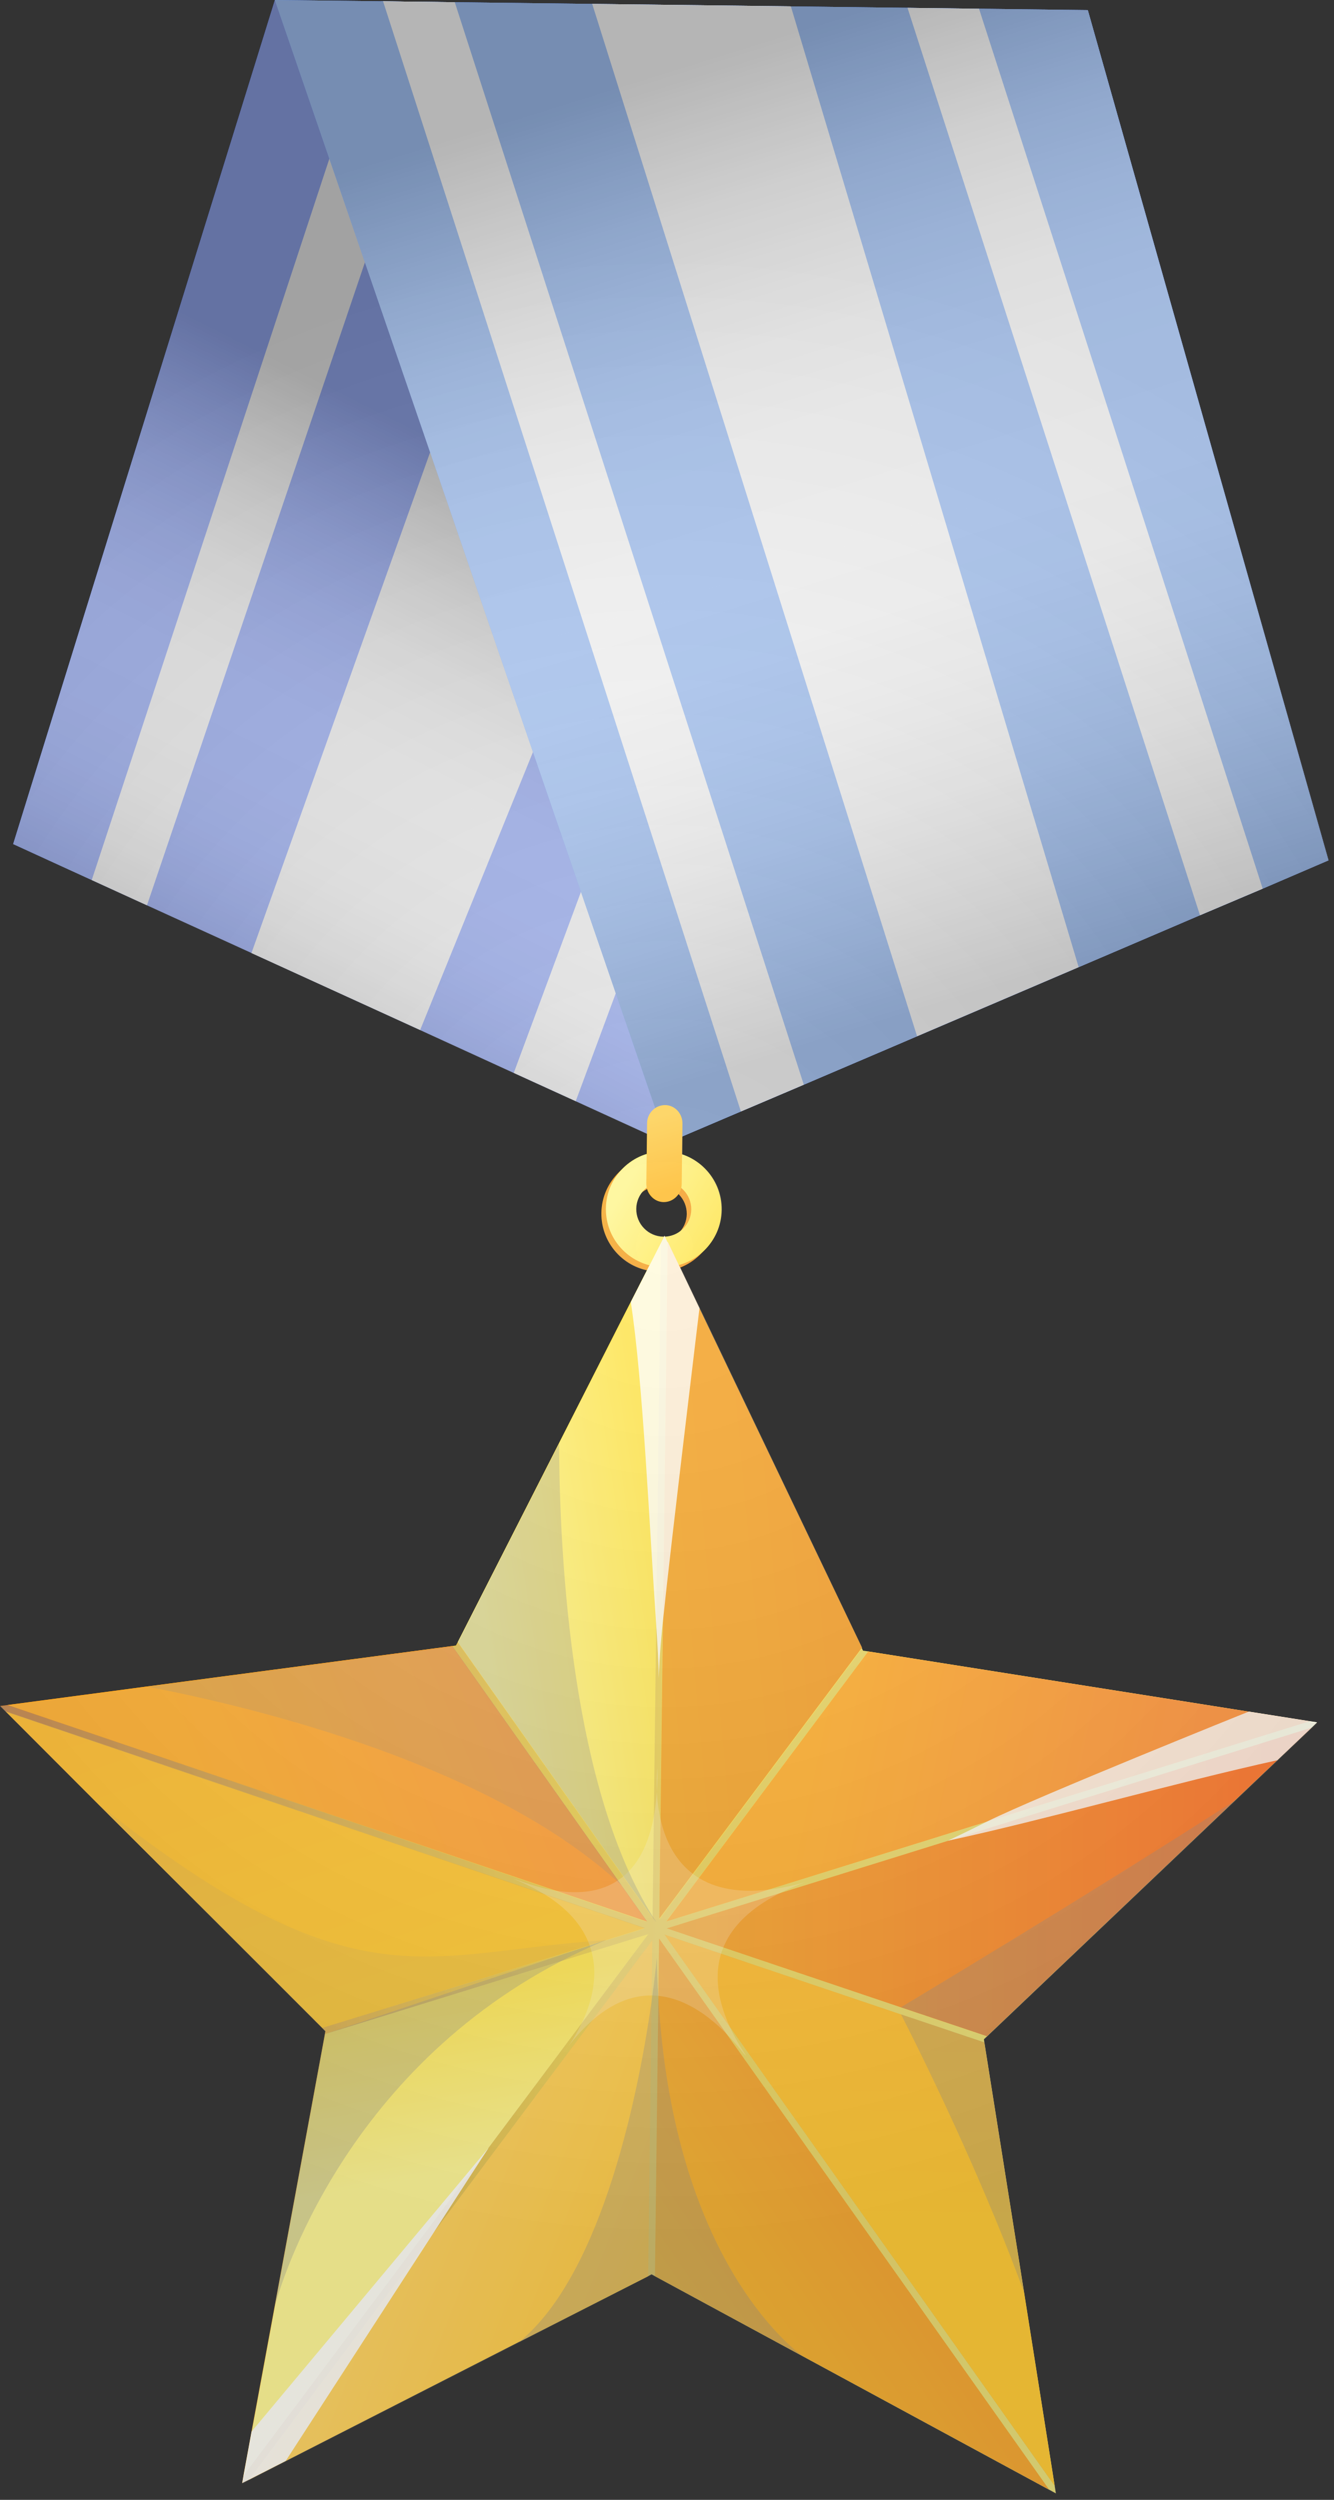 <svg width="100%" height="100%" viewBox="0 0 197 369" fill="none" xmlns="http://www.w3.org/2000/svg">
<rect x="0" y="0" width="197" height="369" fill="#333333" stroke="none"/>
<path d="M97.244 187.69C92.544 187.635 88.756 183.765 88.811 179.039C88.866 174.341 92.737 170.554 97.466 170.609C102.166 170.665 105.954 174.534 105.899 179.26C105.843 183.959 101.972 187.745 97.244 187.69ZM97.41 175.087C95.171 175.087 93.318 176.856 93.29 179.094C93.263 181.333 95.06 183.185 97.3 183.212C99.539 183.212 101.392 181.444 101.419 179.205C101.447 176.966 99.65 175.114 97.41 175.087Z" fill="url(#paint0_linear_255_13935)"/>
<path d="M97.908 187.026C93.207 186.971 89.419 183.102 89.475 178.376C89.53 173.677 93.401 169.891 98.129 169.946C102.83 170.001 106.618 173.871 106.562 178.597C106.507 183.295 102.636 187.082 97.908 187.026ZM98.074 174.424C95.834 174.396 93.982 176.192 93.954 178.431C93.926 180.67 95.724 182.521 97.963 182.549C100.203 182.577 102.055 180.78 102.083 178.542C102.111 176.303 100.313 174.451 98.074 174.424Z" fill="url(#paint1_linear_255_13935)"/>
<path d="M194.488 254.242L193.686 255.016L186.691 261.649L145.299 301.006L145.355 301.475L155.751 366.95L155.917 368.028L154.949 367.503L118.562 347.797L96.719 335.968L96.221 335.691L95.723 335.968L76.728 345.641H76.7L42.166 363.274L36.746 366.038L35.751 366.535L35.944 365.457V365.43L37.133 358.963L40.507 340.694L48.055 299.817V299.79H48.027L31.714 283.455L14.543 266.348L0.829 252.611L0.027 251.81L1.133 251.672L21.732 248.936L66.802 242.966L67.327 242.883L67.603 242.385L82.534 213.061L91.438 195.539L97.631 183.406L98.129 182.411L98.599 183.434L105.539 197.861L127.244 243.27L127.299 243.353L127.437 243.657L128.212 243.767L177.179 251.506L193.382 254.076L194.488 254.242Z" fill="url(#paint2_linear_255_13935)"/>
<path d="M96.332 286.358L95.724 335.968L76.728 345.641H76.701L42.166 363.274L36.747 366.038L64.12 329.418L96.332 286.358Z" fill="url(#paint3_linear_255_13935)"/>
<path d="M95.779 285.473L72.111 317.091C72.111 317.091 72.111 317.119 72.111 317.146L36 365.402L37.189 358.935L40.562 340.666L48.028 300.232L95.834 285.446L95.779 285.473Z" fill="url(#paint4_linear_255_13935)"/>
<path d="M193.687 255.016L186.691 261.649L182.295 265.823L145.742 300.564L133.051 296.307L98.461 284.644L140.101 271.682L193.687 255.016Z" fill="url(#paint5_linear_255_13935)"/>
<path d="M154.949 367.503L118.562 347.797L96.719 335.968L97.327 286.136L154.949 367.503Z" fill="url(#paint6_linear_255_13935)"/>
<path d="M95.254 284.589L89.475 286.385L47.613 299.32L14.544 266.348L0.83 252.612L95.254 284.589Z" fill="url(#paint7_linear_255_13935)"/>
<path d="M155.751 366.95L98.129 285.556L133.023 297.33L145.355 301.476L151.244 338.428L155.751 366.95Z" fill="url(#paint8_linear_255_13935)"/>
<path d="M97.632 183.406L96.387 283.096L96.194 282.792H96.166L67.604 242.386L82.535 213.062L91.438 195.539L97.632 183.406Z" fill="url(#paint9_linear_255_13935)"/>
<path d="M193.383 254.076L145.908 268.835L98.406 283.621L128.212 243.767L177.18 251.506L193.383 254.076Z" fill="url(#paint10_linear_255_13935)"/>
<path d="M127.3 243.215L127.244 243.27L97.355 283.207L98.599 183.295L105.539 197.805L127.3 243.215Z" fill="url(#paint11_linear_255_13935)"/>
<path d="M95.585 283.649L1.134 251.672L21.733 248.936L66.802 242.966L91.77 278.26L95.585 283.649Z" fill="url(#paint12_linear_255_13935)"/>
<g style="mix-blend-mode:color-burn" opacity="0.1">
<path d="M145.742 300.563L145.299 301.005L145.742 300.563Z" fill="#848484"/>
</g>
<g style="mix-blend-mode:color-burn" opacity="0.1">
<path d="M47.613 299.347L48.055 299.789L47.613 299.347Z" fill="#848484"/>
</g>
<g style="mix-blend-mode:color-burn" opacity="0.1">
<path d="M47.972 300.259L48.055 299.817L47.972 300.259Z" fill="#848484"/>
</g>
<g style="mix-blend-mode:color-burn" opacity="0.1">
<path d="M140.101 271.682L98.461 284.644L145.742 300.591L145.3 301.033L145.382 301.503L98.157 285.584L155.779 366.95L155.945 368.028L154.949 367.503L97.327 286.136L96.719 335.968L96.221 335.719L95.724 335.968L96.332 286.385L64.12 329.445L36.746 366.065L35.751 366.563L35.945 365.457L72.055 317.174V317.146L95.724 285.501L47.917 300.287L48 299.845L47.558 299.375L95.226 284.644L0.802 252.667L0 251.865L1.106 251.727L95.558 283.704L66.774 243.021L67.299 242.938L67.576 242.413L96.359 283.124L97.604 183.461L98.101 182.466L98.571 183.461L97.327 283.372L127.244 243.38L127.382 243.684L128.157 243.822L98.35 283.649L145.853 268.863L193.3 254.104L194.406 254.27L193.604 255.044L140.018 271.709L140.101 271.682Z" fill="#848484"/>
</g>
<g style="mix-blend-mode:color-burn" opacity="0.1">
<path d="M140.101 271.682L98.461 284.644L145.742 300.591L145.3 301.033L145.382 301.503L98.157 285.584L155.779 366.95L155.945 368.028L154.949 367.503L97.327 286.136L96.719 335.968L96.221 335.719L95.724 335.968L96.332 286.385L64.12 329.445L36.746 366.065L35.751 366.563L35.945 365.457L72.055 317.174V317.146L95.724 285.501L47.917 300.287L48 299.845L47.558 299.375L95.226 284.644L0.802 252.667L0 251.865L1.106 251.727L95.558 283.704L66.774 243.021L67.299 242.938L67.576 242.413L96.359 283.124L97.604 183.461L98.101 182.466L98.571 183.461L97.327 283.372L127.244 243.38L127.382 243.684L128.157 243.822L98.35 283.649L145.853 268.863L193.3 254.104L194.406 254.27L193.604 255.044L140.018 271.709L140.101 271.682Z" fill="#848484"/>
</g>
<path style="mix-blend-mode:soft-light" opacity="0.8" d="M103.299 193.079C103.299 193.079 99.041 228.235 97.935 238.958C97.52 242.772 97.327 245.868 97.299 247.747C97.244 245.37 97.106 242.745 96.912 239.953C95.917 225.664 94.949 203.72 93.152 192.195L97.631 183.406L98.129 182.411L98.599 183.406V183.268L103.272 193.052L103.299 193.079Z" fill="url(#paint13_linear_255_13935)"/>
<path style="mix-blend-mode:soft-light" opacity="0.8" d="M194.489 254.242L193.687 255.016L188.627 259.825C173.917 263.059 153.871 268.724 140.102 271.682C140.074 271.682 140.046 271.682 140.019 271.682C140.019 271.682 142.286 270.632 145.908 268.807C153.152 265.214 184.424 252.639 184.424 252.639L193.355 254.049L194.461 254.215L194.489 254.242Z" fill="url(#paint14_linear_255_13935)"/>
<g style="mix-blend-mode:soft-light" opacity="0.2">
<path d="M97.078 261.124C97.078 261.124 94.23 284.699 118.866 277.845C102.166 284.064 104.571 294.953 110.157 303.41C110.157 304.156 97.382 283.317 83.143 303.106C83.143 303.106 97.355 286.109 75.926 277.375C77.115 277.486 97.272 287.435 97.106 261.096L97.078 261.124Z" fill="white"/>
</g>
<g style="mix-blend-mode:color-burn" opacity="0.3">
<path d="M96.885 283.677C96.885 283.677 96.608 283.373 96.387 283.069C96.304 282.986 96.249 282.903 96.194 282.82L67.631 242.413L82.562 213.089C82.645 230.722 84.525 264.054 96.415 282.93C96.581 283.207 96.747 283.456 96.912 283.704L96.885 283.677Z" fill="#848484"/>
</g>
<g style="mix-blend-mode:color-burn" opacity="0.2">
<path d="M91.769 278.26C72.663 260.571 38.129 252.114 21.76 248.963L66.829 242.993L91.769 278.26Z" fill="#848484"/>
</g>
<g style="mix-blend-mode:color-burn" opacity="0.1">
<path d="M89.475 286.385L47.613 299.347L14.571 266.348C52.894 296.639 62.627 288.099 89.502 286.385H89.475Z" fill="#848484"/>
</g>
<g style="mix-blend-mode:color-burn" opacity="0.3">
<path d="M96.857 285.473C96.857 285.473 96.747 285.473 96.691 285.473C96.774 285.473 96.83 285.445 96.857 285.473Z" fill="#848484"/>
</g>
<g style="mix-blend-mode:color-burn" opacity="0.3">
<path d="M89.475 286.385C87.207 287.325 85.023 288.375 82.922 289.453C49.134 307.003 40.7 339.92 40.507 340.694L47.972 300.259L48.138 300.204L89.475 286.357V286.385Z" fill="#848484"/>
</g>
<g style="mix-blend-mode:soft-light" opacity="0.9">
<path d="M72.083 317.146C71.613 317.865 68.433 322.757 64.147 329.39C57.539 339.561 48.304 353.85 42.194 363.247L36.774 366.01L35.779 366.508L35.972 365.402L37.161 358.907L72.111 317.091L72.083 317.146Z" fill="white"/>
</g>
<g style="mix-blend-mode:color-burn" opacity="0.3">
<path d="M118.562 347.797L96.692 335.968L96.194 335.719L95.696 335.968L76.701 345.669C89.198 335.443 94.424 308.026 96.221 295.45C96.774 291.471 96.996 288.983 96.996 288.983C97.023 290.973 97.106 292.88 97.217 294.732C99.291 331.38 115.162 345.254 118.562 347.825V347.797Z" fill="#848484"/>
</g>
<g style="mix-blend-mode:color-burn" opacity="0.3">
<path d="M182.295 265.823L145.742 300.564L133.051 296.28C133.051 296.28 159.65 280.388 182.295 265.823Z" fill="#848484"/>
</g>
<g style="mix-blend-mode:color-burn" opacity="0.3">
<path d="M151.244 338.428C143.862 318.197 133.051 297.33 133.051 297.33L145.383 301.476L151.244 338.428Z" fill="#848484"/>
</g>
<path d="M196.175 126.997L186.47 131.17L177.207 135.095L162.608 141.341L131.972 154.441L118.701 160.107L109.41 164.059L98.516 168.702L85.023 162.539L75.871 158.366L62.046 152.037L31.908 138.273L18.083 131.972L8.931 127.798L1.936 124.592L40.59 0L160.645 1.492L196.175 126.997Z" fill="#3658D3"/>
<path d="M109.134 36.068L62.046 152.037L37.134 140.678L82.231 14.344L109.134 36.068Z" fill="#D1D1D1"/>
<path d="M66.47 1.631L21.705 133.63L13.548 129.899L56.295 0.193L64.839 0.304L66.47 1.631Z" fill="#D1D1D1"/>
<path d="M126.691 50.273L85.023 162.539L75.871 158.366L118.479 43.64L126.691 50.273Z" fill="#D1D1D1"/>
<path style="mix-blend-mode:multiply" opacity="0.5" d="M196.175 126.997L186.47 131.17L177.207 135.095L162.608 141.341L131.972 154.441L118.701 160.107L109.41 164.059L98.516 168.702L85.023 162.539L75.871 158.366L62.046 152.037L31.908 138.273L18.083 131.972L8.931 127.798L1.936 124.592L40.59 0L160.645 1.492L196.175 126.997Z" fill="url(#paint15_linear_255_13935)"/>
<path d="M196.175 126.997L186.47 131.17L177.207 135.095L162.608 141.341L159.29 142.75L135.429 152.949L131.972 154.441L118.7 160.107L109.41 164.059L98.516 168.702L40.59 0L160.645 1.492L196.175 126.997Z" fill="#619BF7"/>
<path d="M159.29 142.75L135.428 152.949L87.456 0.58L116.792 0.94L159.29 142.75Z" fill="white"/>
<path d="M118.7 160.107L109.41 164.059L56.571 0.193L67.161 0.332L118.7 160.107Z" fill="white"/>
<path d="M186.47 131.17L177.208 135.095L134.019 1.161L144.581 1.299L186.47 131.17Z" fill="white"/>
<path style="mix-blend-mode:multiply" opacity="0.5" d="M196.175 126.997L186.47 131.17L177.207 135.095L162.608 141.341L131.972 154.441L118.7 160.107L109.41 164.059L98.516 168.702L40.59 0L160.645 1.492L196.175 126.997Z" fill="url(#paint16_linear_255_13935)"/>
<path d="M100.673 174.728C100.673 176.248 99.456 177.436 98.018 177.436C96.58 177.436 95.419 176.192 95.447 174.672L95.557 165.828C95.557 164.308 96.774 163.12 98.212 163.12C99.65 163.12 100.811 164.363 100.783 165.883L100.673 174.728Z" fill="url(#paint17_linear_255_13935)"/>
<path style="mix-blend-mode:color-burn" opacity="0.2" d="M193.382 254.076L184.451 252.667L177.207 251.506L128.24 243.767L127.465 243.629L127.327 243.325V243.242V243.187L105.594 197.75L100.479 187.054C101.696 186.584 102.774 185.81 103.659 184.871C105.428 183.323 106.59 181.084 106.617 178.569C106.673 174.783 104.212 171.549 100.783 170.416V167.735L109.465 164.032L118.756 160.079L132.028 154.414L162.691 141.313L177.29 135.067L186.553 131.142L196.258 126.997L160.645 1.492L144.581 1.299H143.281L116.82 0.967L105.567 0.829L65.889 0.332H64.866L61.548 0.276L56.627 0.221L40.617 0.028L1.963 124.62L8.958 127.826L18.11 132.027L31.935 138.328L37.161 140.705L62.074 152.092L75.898 158.421L85.051 162.594L95.558 167.403V170.416C94.064 170.858 92.793 171.687 91.769 172.793C90 174.341 88.839 176.579 88.811 179.094C88.756 183.212 91.659 186.722 95.558 187.552L91.465 195.622L82.562 213.117L67.631 242.441L67.355 242.966L66.829 243.049L21.76 249.019L1.161 251.755L0.055 251.893L0.857 252.694L14.571 266.403L31.714 283.538L47.889 299.679L48.055 299.872L40.534 340.777L37.161 359.046L35.972 365.513L35.779 366.618L36.774 366.121L42.193 363.357L76.728 345.752L95.723 336.051L96.221 335.802L96.719 336.051L118.59 347.88L154.977 367.586L155.972 368.111L155.806 367.033L145.41 301.558L145.327 301.089L186.719 261.76L193.714 255.127L194.516 254.353L193.41 254.187L193.382 254.076ZM95.613 175.501C95.945 176.607 96.885 177.436 98.046 177.436C98.931 177.436 99.705 176.966 100.175 176.248C100.949 176.994 101.419 178.044 101.419 179.205C101.419 180.145 101.06 181.029 100.507 181.692C99.871 182.19 99.069 182.494 98.212 182.521L98.157 182.411L98.101 182.521C98.101 182.521 98.046 182.521 97.991 182.521C95.751 182.494 93.954 180.642 93.981 178.403C93.981 177.464 94.341 176.607 94.894 175.916C95.115 175.75 95.336 175.612 95.585 175.474L95.613 175.501Z" fill="url(#paint18_radial_255_13935)"/>
<defs>
<linearGradient id="paint0_linear_255_13935" x1="88.804" y1="179.046" x2="105.863" y2="179.257" gradientUnits="userSpaceOnUse">
<stop stop-color="#F4A11C"/>
<stop offset="1" stop-color="#F4951C"/>
</linearGradient>
<linearGradient id="paint1_linear_255_13935" x1="92.31" y1="175.081" x2="105.482" y2="182.989" gradientUnits="userSpaceOnUse">
<stop stop-color="#FFF68B"/>
<stop offset="1" stop-color="#FFE446"/>
</linearGradient>
<linearGradient id="paint2_linear_255_13935" x1="-0.247" y1="273.66" x2="194.199" y2="276.071" gradientUnits="userSpaceOnUse">
<stop stop-color="#CB7B30"/>
<stop offset="0.44" stop-color="#FFDA37"/>
<stop offset="1" stop-color="#FEFB80"/>
</linearGradient>
<linearGradient id="paint3_linear_255_13935" x1="43.539" y1="317.239" x2="93.233" y2="336.636" gradientUnits="userSpaceOnUse">
<stop stop-color="#FFD463"/>
<stop offset="1" stop-color="#FFC531"/>
</linearGradient>
<linearGradient id="paint4_linear_255_13935" x1="65.062" y1="320.96" x2="60.441" y2="294.699" gradientUnits="userSpaceOnUse">
<stop stop-color="#FFF68B"/>
<stop offset="1" stop-color="#FFE446"/>
</linearGradient>
<linearGradient id="paint5_linear_255_13935" x1="98.569" y1="276.93" x2="193.4" y2="278.106" gradientUnits="userSpaceOnUse">
<stop stop-color="#F4A11C"/>
<stop offset="1" stop-color="#FF671B"/>
</linearGradient>
<linearGradient id="paint6_linear_255_13935" x1="126.657" y1="326.477" x2="94.257" y2="348.809" gradientUnits="userSpaceOnUse">
<stop stop-color="#F29D1D"/>
<stop offset="1" stop-color="#F2B61D"/>
</linearGradient>
<linearGradient id="paint7_linear_255_13935" x1="60.003" y1="303.014" x2="39.993" y2="245.435" gradientUnits="userSpaceOnUse">
<stop offset="0.17" stop-color="#FFC420"/>
<stop offset="1" stop-color="#FFB820"/>
</linearGradient>
<linearGradient id="paint8_linear_255_13935" x1="126.855" y1="335.048" x2="127.384" y2="292.296" gradientUnits="userSpaceOnUse">
<stop offset="0.17" stop-color="#FFC420"/>
<stop offset="1" stop-color="#FFB820"/>
</linearGradient>
<linearGradient id="paint9_linear_255_13935" x1="71.243" y1="237.232" x2="97.978" y2="233.11" gradientUnits="userSpaceOnUse">
<stop stop-color="#FFF68B"/>
<stop offset="1" stop-color="#FFE446"/>
</linearGradient>
<linearGradient id="paint10_linear_255_13935" x1="119.064" y1="263.115" x2="173.034" y2="274.655" gradientUnits="userSpaceOnUse">
<stop stop-color="#FFA91F"/>
<stop offset="1" stop-color="#FF8C2E"/>
</linearGradient>
<linearGradient id="paint11_linear_255_13935" x1="96.509" y1="233.399" x2="135.099" y2="229.921" gradientUnits="userSpaceOnUse">
<stop stop-color="#F4A11C"/>
<stop offset="1" stop-color="#F4951C"/>
</linearGradient>
<linearGradient id="paint12_linear_255_13935" x1="33.876" y1="273.669" x2="109.383" y2="242.463" gradientUnits="userSpaceOnUse">
<stop stop-color="#FFA91F"/>
<stop offset="1" stop-color="#FF8C2E"/>
</linearGradient>
<linearGradient id="paint13_linear_255_13935" x1="92.865" y1="215.056" x2="103.012" y2="215.182" gradientUnits="userSpaceOnUse">
<stop stop-color="white"/>
<stop offset="1" stop-color="white"/>
</linearGradient>
<linearGradient id="paint14_linear_255_13935" x1="140.122" y1="261.911" x2="194.367" y2="262.583" gradientUnits="userSpaceOnUse">
<stop stop-color="white"/>
<stop offset="1" stop-color="white"/>
</linearGradient>
<linearGradient id="paint15_linear_255_13935" x1="63.334" y1="172.594" x2="106.961" y2="86.081" gradientUnits="userSpaceOnUse">
<stop stop-color="#888888"/>
<stop offset="0.08" stop-color="#ACACAC"/>
<stop offset="0.15" stop-color="#CACACA"/>
<stop offset="0.23" stop-color="#E1E1E1"/>
<stop offset="0.31" stop-color="#F2F2F2"/>
<stop offset="0.4" stop-color="#FBFBFB"/>
<stop offset="0.52" stop-color="white"/>
<stop offset="0.6" stop-color="#F9F9F9"/>
<stop offset="0.69" stop-color="#EBEBEB"/>
<stop offset="0.79" stop-color="#D2D2D2"/>
<stop offset="0.89" stop-color="#B0B0B0"/>
<stop offset="1" stop-color="#858585"/>
</linearGradient>
<linearGradient id="paint16_linear_255_13935" x1="103.162" y1="8.988" x2="145.945" y2="146.403" gradientUnits="userSpaceOnUse">
<stop stop-color="#888888"/>
<stop offset="0.08" stop-color="#ACACAC"/>
<stop offset="0.15" stop-color="#CACACA"/>
<stop offset="0.23" stop-color="#E1E1E1"/>
<stop offset="0.31" stop-color="#F2F2F2"/>
<stop offset="0.4" stop-color="#FBFBFB"/>
<stop offset="0.52" stop-color="white"/>
<stop offset="0.6" stop-color="#F9F9F9"/>
<stop offset="0.69" stop-color="#EBEBEB"/>
<stop offset="0.79" stop-color="#D2D2D2"/>
<stop offset="0.89" stop-color="#B0B0B0"/>
<stop offset="1" stop-color="#858585"/>
</linearGradient>
<linearGradient id="paint17_linear_255_13935" x1="96.498" y1="165.1" x2="99.739" y2="175.616" gradientUnits="userSpaceOnUse">
<stop stop-color="#FFCE47"/>
<stop offset="1" stop-color="#FFB820"/>
</linearGradient>
<radialGradient id="paint18_radial_255_13935" cx="0" cy="0" r="1" gradientUnits="userSpaceOnUse" gradientTransform="translate(98.101 184.014) scale(147.484 147.421)">
<stop stop-color="white"/>
<stop offset="0.17" stop-color="#F0F0F0"/>
<stop offset="0.48" stop-color="#C8C8C8"/>
<stop offset="0.92" stop-color="#898989"/>
<stop offset="1" stop-color="#7D7D7D"/>
</radialGradient>
</defs>
</svg>
